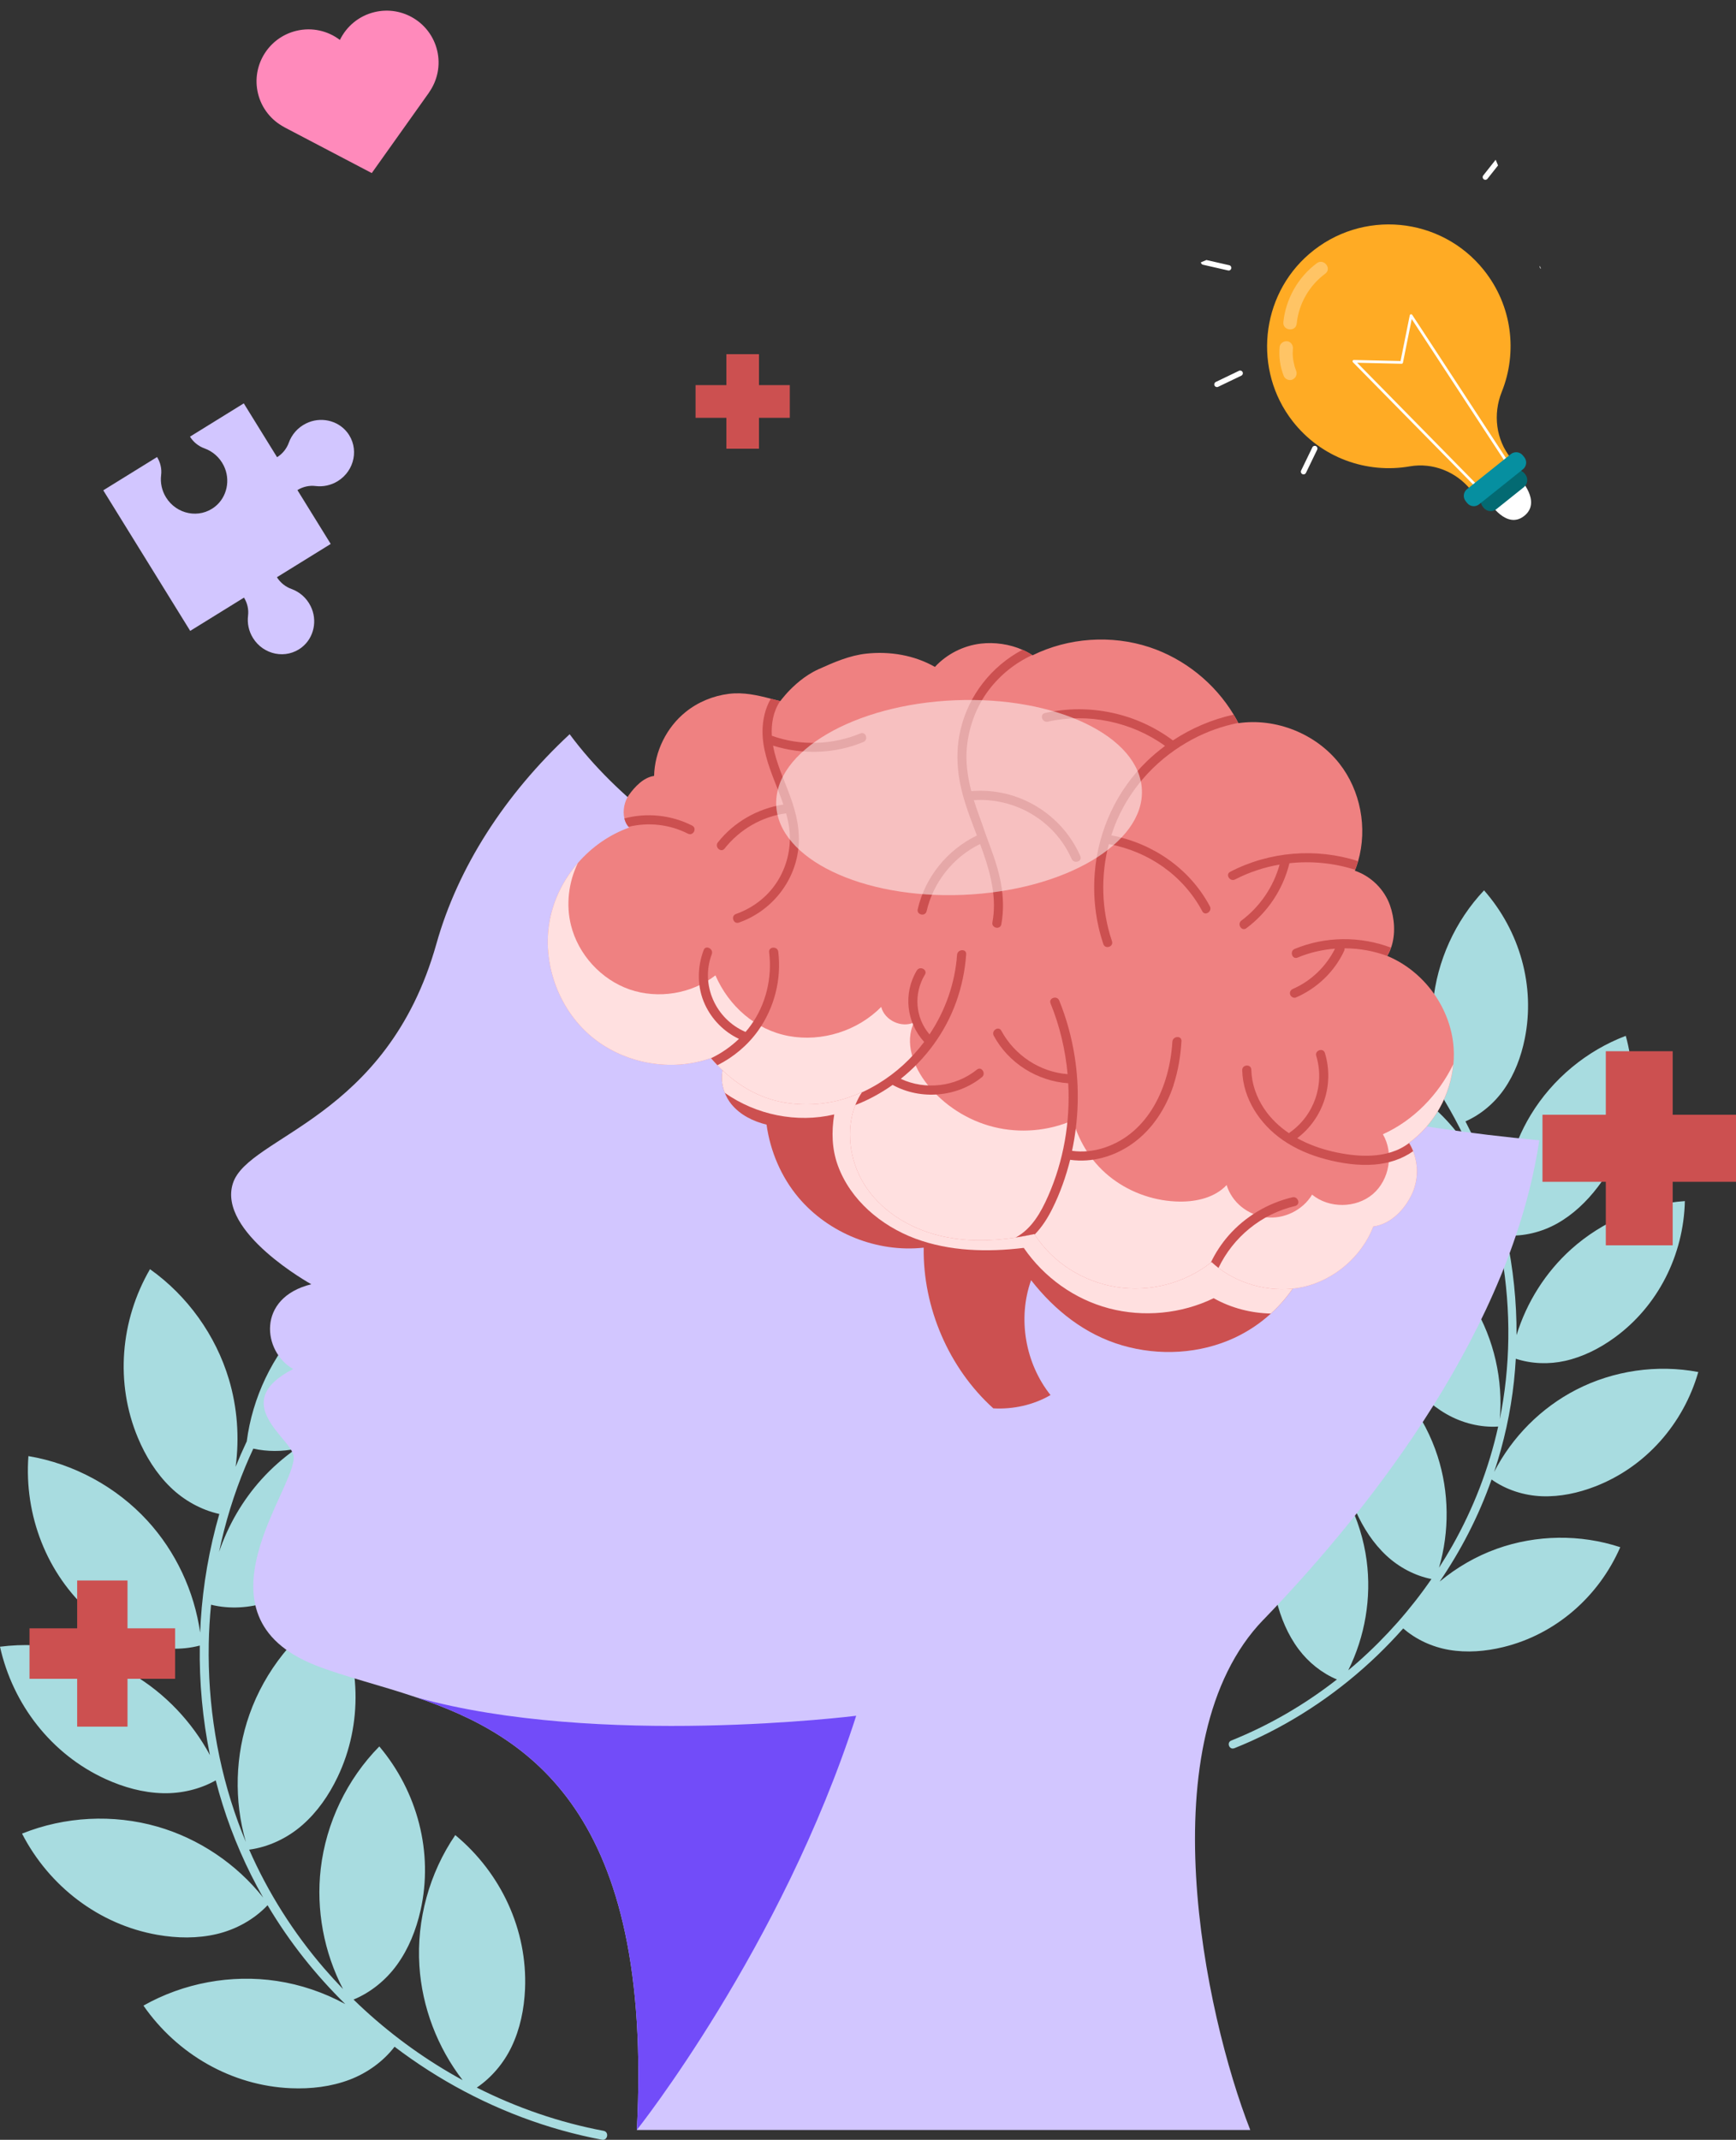 <svg width="353" height="435" viewBox="0 0 353 435" fill="none" xmlns="http://www.w3.org/2000/svg">
<rect x="0" y="0" width="353" height="435" fill="#333333" stroke="none"/>
<path d="M122.744 433.176C113.776 431.488 105.089 428.491 96.952 424.384C99.966 422.339 102.426 419.407 104.003 416.129C105.761 412.472 106.585 408.412 106.76 404.358C107.28 392.318 101.859 380.739 92.576 373.052C87.301 380.774 84.684 390.285 85.28 399.626C85.811 408.015 88.937 416.211 94.072 422.865C93.207 422.392 92.343 421.913 91.49 421.411C84.392 417.263 77.784 412.233 71.89 406.49C75.389 405.042 78.486 402.512 80.706 399.451C83.089 396.168 84.62 392.318 85.513 388.357C88.165 376.603 84.894 364.242 77.13 355.029C70.564 361.689 66.299 370.586 65.219 379.881C64.249 388.24 65.867 396.875 69.746 404.341C68.42 402.968 67.135 401.566 65.891 400.123C59.651 392.879 54.505 384.753 50.666 376.013C54.627 375.488 58.46 373.653 61.468 371.024C64.523 368.355 66.878 364.943 68.63 361.286C73.841 350.42 73.409 337.644 67.9 326.924C60.008 331.948 53.868 339.671 50.742 348.486C47.798 356.782 47.547 366 49.995 374.454C49.451 373.151 48.937 371.836 48.447 370.504C44.211 358.903 42.225 346.524 42.447 334.18C42.494 331.522 42.657 328.869 42.914 326.223C46.682 327.152 50.783 326.901 54.458 325.662C58.302 324.365 61.784 322.116 64.804 319.406C73.777 311.361 78.275 299.397 77.288 287.386C75.471 287.708 73.678 288.152 71.925 288.712C72.171 288.52 72.416 288.327 72.655 288.122C81.88 280.364 86.752 268.546 86.144 256.512C76.885 257.844 68.11 262.342 61.626 269.09C55.387 275.586 51.321 284.121 50.17 293.053C50.147 293.088 50.123 293.117 50.106 293.158C49.329 294.805 48.599 296.482 47.915 298.17C48.704 292.235 48.26 286.136 46.548 280.405C43.873 271.444 38.124 263.423 30.5 258.008C24.454 268.435 23.385 281.171 28.041 292.288C29.607 296.032 31.786 299.555 34.701 302.377C37.417 305.005 40.905 306.957 44.597 307.774C42.552 314.855 41.279 322.157 40.817 329.512C40.765 330.307 40.724 331.095 40.694 331.89C39.503 323.472 35.735 315.427 29.992 309.159C23.671 302.26 15.002 297.557 5.778 296.009C4.89 308.026 9.481 319.955 18.519 327.929C21.562 330.61 25.062 332.836 28.917 334.098C32.656 335.325 36.821 335.529 40.624 334.524C40.508 341.996 41.197 349.474 42.687 356.794C39.053 350.04 33.579 344.269 26.984 340.355C18.939 335.576 9.283 333.572 0 334.758C2.617 346.524 10.463 356.618 21.416 361.636C25.102 363.325 29.093 364.446 33.153 364.54C36.845 364.628 40.642 363.745 43.867 361.929C44.287 363.564 44.749 365.194 45.257 366.807C47.325 373.408 50.106 379.764 53.517 385.763C48.067 378.888 40.437 373.758 32.002 371.334C23.011 368.752 13.162 369.26 4.481 372.754C9.995 383.468 20.137 391.249 32.008 393.329C36.004 394.03 40.145 394.1 44.094 393.165C47.973 392.248 51.677 390.209 54.405 387.312C56.631 391.056 59.102 394.655 61.813 398.072C64.412 401.355 67.222 404.469 70.202 407.402C65.873 405.047 61.141 403.435 56.263 402.705C47.01 401.32 37.312 403.114 29.169 407.717C36.038 417.619 47.115 424.004 59.155 424.513C63.209 424.682 67.328 424.209 71.119 422.766C74.659 421.416 77.919 419.085 80.232 416.077C82.446 417.759 84.731 419.354 87.073 420.856C96.654 426.995 107.263 431.546 118.35 434.128C119.694 434.444 121.049 434.724 122.405 434.981C123.567 435.203 123.9 433.392 122.738 433.176H122.744ZM51.514 294.49C54.347 295.121 57.35 295.109 60.206 294.525C57.642 296.33 55.276 298.404 53.173 300.735C49.329 304.994 46.396 310.059 44.544 315.492C45.783 309.556 47.565 303.738 49.895 298.141C50.404 296.914 50.947 295.699 51.508 294.49H51.514Z" fill="#A8DCE0"/>
<path d="M251.002 355.392C252.17 354.924 253.327 354.428 254.478 353.914C263.924 349.637 272.599 343.696 280.071 336.516C281.899 334.758 283.652 332.93 285.334 331.037C287.934 333.315 291.258 334.822 294.658 335.401C298.303 336.02 302.066 335.71 305.652 334.84C316.32 332.252 325.083 324.587 329.464 314.528C321.373 311.858 312.388 311.975 304.367 314.849C300.144 316.362 296.2 318.646 292.748 321.515C294.892 318.366 296.849 315.088 298.59 311.694C300.407 308.16 301.978 304.509 303.298 300.764C306.254 302.873 309.923 304.036 313.551 304.17C317.243 304.304 320.935 303.51 324.382 302.172C334.617 298.211 342.304 289.466 345.331 278.916C336.959 277.327 328.068 278.618 320.491 282.52C313.387 286.177 307.475 292.112 303.824 299.222C305.81 293.257 307.171 287.083 307.849 280.82C308.013 279.289 308.135 277.753 308.223 276.217C311.424 277.268 314.97 277.385 318.259 276.649C321.864 275.843 325.234 274.137 328.231 271.975C337.129 265.549 342.351 255.139 342.602 244.168C334.102 244.752 325.83 248.257 319.492 253.947C314.293 258.615 310.425 264.737 308.375 271.42C308.41 264.615 307.697 257.815 306.272 251.161C309.847 251.383 313.533 250.466 316.659 248.707C319.877 246.896 322.611 244.291 324.855 241.352C331.52 232.63 333.512 221.157 330.586 210.577C322.617 213.592 315.706 219.334 311.284 226.613C307.259 233.232 305.325 241.084 305.746 248.818C305.577 248.117 305.401 247.416 305.214 246.715C303.497 240.225 301.072 233.927 297.988 227.963C301.143 226.578 303.912 224.212 305.874 221.385C307.983 218.347 309.304 214.813 310.04 211.191C312.23 200.436 309.017 189.243 301.768 181C295.914 187.192 292.199 195.371 291.398 203.853C290.884 209.28 291.568 214.807 293.32 219.971C292.409 218.581 291.463 217.214 290.475 215.882C290.452 215.853 290.429 215.829 290.399 215.8C287.788 208.024 282.647 201.119 275.923 196.417C268.936 191.539 260.302 189.068 251.79 189.523C253.379 200.383 259.823 210.081 269.439 215.374C269.69 215.508 269.941 215.636 270.192 215.771C268.522 215.584 266.845 215.502 265.163 215.537C266.407 226.444 272.547 236.34 281.987 241.931C285.165 243.818 288.676 245.208 292.339 245.687C295.838 246.143 299.548 245.64 302.749 244.145C303.45 246.464 304.064 248.807 304.578 251.173C306.967 262.161 307.382 273.57 305.652 284.687C305.454 285.961 305.226 287.229 304.969 288.49C305.658 280.505 303.801 272.314 299.7 265.421C295.347 258.095 288.489 252.288 280.55 249.198C277.524 259.748 279.405 271.239 285.983 280.026C288.197 282.982 290.902 285.616 294.109 287.456C297.264 289.273 301.008 290.231 304.642 290.003C302.761 298.492 299.6 306.664 295.312 314.241C294.459 315.749 293.554 317.232 292.613 318.693C294.757 311.338 294.676 303.335 292.327 296.038C289.716 287.924 284.336 280.738 277.284 275.948C271.98 285.558 271.244 297.177 275.695 307.208C277.197 310.584 279.241 313.757 281.952 316.269C284.476 318.611 287.689 320.323 291.071 321C286.818 327.175 281.806 332.836 276.204 337.802C275.532 338.398 274.842 338.982 274.153 339.554C277.565 332.702 278.903 324.827 277.892 317.232C276.77 308.785 272.751 300.753 266.664 294.788C259.73 303.3 256.943 314.604 259.537 325.265C260.413 328.858 261.862 332.339 264.082 335.295C266.068 337.942 268.784 340.127 271.846 341.418C265.303 346.529 258.07 350.741 250.359 353.838C249.36 354.241 249.979 355.795 250.978 355.392H251.002ZM291.544 220.292C294.611 224.878 297.234 229.762 299.396 234.845C296.779 230.323 293.262 226.315 289.073 223.19C286.783 221.484 284.3 220.047 281.689 218.89C284.341 218.908 287.029 218.388 289.447 217.319C290.16 218.295 290.861 219.288 291.539 220.292H291.544Z" fill="#A8DCE0"/>
<g clip-path="url(#clip0_80_354)">
<path d="M256.884 329.282C233.277 353.734 244.914 409.251 254.228 433H129.493C132.896 368.337 107.485 352.776 84.645 345.049C84.645 345.049 84.645 345.049 84.631 345.049C77.178 342.53 70.003 340.834 64.185 338.549C38.205 328.31 60.292 302.525 59.709 296.067C59.375 292.42 46.24 285.197 59.61 278.307C53.444 274.823 52.08 263.853 63.297 261.072C63.297 261.072 44.123 250.463 47.369 240.53C50.517 230.879 78.692 227.594 88.737 191.874C93.106 176.314 102.675 161.491 115.832 149.258C125.728 162.59 139.986 172.418 154.422 180.897C202.673 209.238 257.268 226.686 313 231.809C307.366 269.452 279.852 305.512 256.884 329.297V329.282Z" fill="#D2C6FF"/>
<g style="mix-blend-mode:multiply">
<path d="M129.493 433C132.896 368.337 107.485 352.776 84.645 345.049C121.714 355.38 174.1 348.795 174.1 348.795C158.954 395.939 129.486 433 129.486 433H129.493Z" fill="#724CF9"/>
</g>
<path d="M266.333 254.948C264.841 259.589 262.042 263.754 258.426 267.032C256.252 269.019 253.773 270.672 251.102 271.928C244.012 275.242 235.693 275.696 228.184 273.496C220.668 271.304 214.48 266.415 209.663 260.248C206.893 268.032 208.47 277.136 213.613 283.6C210.146 285.623 205.99 286.531 201.984 286.304C192.94 278.151 187.641 265.804 187.825 253.635C178.355 254.671 168.488 250.719 162.357 243.439C158.84 239.252 156.624 234.037 155.871 228.623C153.107 227.949 150.486 226.636 148.71 224.458C148.156 223.769 147.701 222.982 147.381 222.152C146.451 219.768 146.543 216.993 148.078 214.978C150.678 215.333 154.088 216.504 156.24 218.355C156.368 217.774 156.517 217.199 156.681 216.624C164.843 214.056 173.446 213.048 182.071 213.339C193.835 213.729 205.642 216.532 216.412 221.08C219.36 222.322 222.252 223.677 225.086 225.132C240.211 232.866 253.787 243.403 266.333 254.948Z" fill="#CC5050"/>
<g style="mix-blend-mode:multiply">
<path d="M266.333 254.948C264.841 259.589 262.042 263.754 258.426 267.032C254.363 266.94 250.32 265.904 246.79 263.91C240.24 267.089 232.546 267.834 225.506 265.975C218.465 264.116 212.292 259.674 208.171 253.678C200.769 254.579 193.089 254.387 186.106 251.79C179.13 249.186 172.907 243.921 170.363 236.918C169.148 233.562 169.063 230.078 169.632 226.551C162.044 228.36 153.725 226.643 147.374 222.159C146.444 219.775 146.536 217 148.07 214.985C150.671 215.34 154.081 216.511 156.233 218.363C156.361 217.781 156.51 217.206 156.674 216.631C164.836 214.063 173.439 213.055 182.064 213.346C188.28 215.021 194.496 216.695 200.712 218.37C208.846 220.562 217.002 222.748 225.079 225.132C240.204 232.866 253.78 243.403 266.326 254.948H266.333Z" fill="#FFE0E0"/>
</g>
<path d="M287.347 234.03C288.427 236.79 288.377 239.99 287.127 242.679C285.606 245.951 282.829 248.817 279.255 249.335C276.897 255.423 271.37 260.192 264.99 261.625C259.2 262.923 252.508 261.398 247.77 257.744C247.287 257.375 246.825 256.977 246.377 256.559C246.314 256.608 246.25 256.658 246.186 256.708C240.829 260.901 233.689 262.732 226.976 261.639C220.227 260.539 214.118 256.708 210.388 250.974C210.36 250.946 210.345 250.918 210.317 250.875C209.074 251.145 207.816 251.379 206.559 251.57C201.408 252.351 196.151 252.422 191.107 251.209C184.827 249.697 178.902 246.029 175.578 240.501C172.764 235.832 171.947 229.666 173.93 224.635C174.278 223.734 174.718 222.875 175.258 222.059L175.265 222.045C175.265 222.045 175.286 222.003 175.301 221.981C172.388 223.372 169.212 224.195 165.994 224.436C163.515 224.621 160.993 224.465 158.556 223.947C153.612 222.897 149.363 220.179 145.882 216.553C145.435 216.092 145.009 215.617 144.589 215.127C144.575 215.12 144.568 215.113 144.561 215.099C136.37 217.994 126.694 216.205 120.087 210.572C113.48 204.938 110.191 195.671 111.775 187.134C112.578 182.806 114.617 178.754 117.509 175.434C120.308 172.205 123.909 169.665 127.944 168.232C127.895 168.182 127.859 168.139 127.817 168.09C127.39 167.607 127.113 167.018 126.964 166.387C126.573 164.769 126.993 162.86 127.859 161.647C129.088 159.908 130.886 158.028 133.003 157.737C133.123 152.749 135.539 147.867 139.418 144.738C141.925 142.715 145.023 141.445 148.22 141.048C151.196 140.686 153.946 141.311 156.752 142.041C157.384 142.197 158.016 142.368 158.649 142.524H158.67C158.67 142.524 159.039 142.006 159.707 141.247C159.714 141.232 159.728 141.218 159.743 141.211C159.835 141.112 159.927 140.998 160.034 140.885C160.034 140.885 160.034 140.871 160.041 140.871C161.384 139.409 163.621 137.316 166.442 136.046C169.568 134.633 172.757 133.243 176.174 132.874C180.941 132.363 185.921 133.186 190.106 135.577C192.528 132.959 195.903 131.249 199.448 130.837C202.225 130.518 205.287 130.937 207.909 132.1C208.612 132.398 209.28 132.76 209.898 133.179C209.919 133.193 209.933 133.207 209.962 133.214C217.265 129.617 225.981 129.021 233.718 131.561C240.815 133.903 247.01 138.884 250.86 145.284C251.194 145.83 251.5 146.391 251.798 146.966C251.805 146.98 251.812 146.994 251.819 147.008C259.442 145.909 267.548 149.144 272.322 155.183C276.669 160.689 278.097 168.345 276.158 175.079C275.988 175.675 275.789 176.257 275.568 176.832C275.547 176.888 275.526 176.945 275.497 177.009C278.758 178.109 281.458 180.755 282.623 183.991C283.582 186.659 283.823 189.951 282.864 192.662C282.665 193.251 282.41 193.804 282.083 194.322C282.175 194.358 282.268 194.4 282.36 194.443C282.374 194.443 282.381 194.443 282.381 194.457C289.407 197.494 294.586 204.42 295.488 212.005C295.659 213.445 295.673 214.9 295.538 216.34C294.956 222.599 291.617 228.63 286.516 232.341C286.523 232.355 286.53 232.377 286.544 232.391C286.878 232.916 287.148 233.469 287.375 234.051L287.347 234.03Z" fill="#EF8181"/>
<g style="mix-blend-mode:multiply">
<path d="M287.347 234.03C288.427 236.79 288.377 239.99 287.127 242.68C285.606 245.951 282.829 248.817 279.255 249.335C276.897 255.423 271.37 260.192 264.99 261.625C259.2 262.924 252.508 261.398 247.77 257.744C247.287 257.375 246.825 256.977 246.377 256.559C246.314 256.608 246.25 256.658 246.186 256.708C240.829 260.901 233.689 262.732 226.976 261.639C220.227 260.539 214.118 256.708 210.388 250.974C210.36 250.946 210.345 250.918 210.317 250.875C209.074 251.145 207.816 251.379 206.559 251.57C201.408 252.351 196.151 252.422 191.107 251.209C184.827 249.697 178.902 246.029 175.578 240.501C172.764 235.832 171.947 229.666 173.93 224.635C174.278 223.734 174.718 222.875 175.258 222.059L175.265 222.045C175.265 222.045 175.286 222.003 175.301 221.981C172.388 223.372 169.212 224.195 165.994 224.436C163.515 224.621 160.993 224.465 158.556 223.947C153.612 222.897 149.363 220.179 145.882 216.553C145.435 216.092 145.009 215.617 144.589 215.127C144.575 215.12 144.568 215.113 144.561 215.099C136.37 217.994 126.694 216.206 120.087 210.572C113.48 204.938 110.191 195.671 111.775 187.134C112.578 182.806 114.617 178.754 117.509 175.434C115.612 179.329 115.058 183.885 116.102 188.085C117.587 194.046 122.219 199.119 128.023 201.141C133.834 203.149 140.625 202.043 145.477 198.282C148.205 204.554 153.647 209.365 160.382 210.614C167.11 211.863 174.391 209.571 179.187 204.696C179.869 207.421 183.321 209.046 185.864 207.847C183.882 211.92 185.715 216.88 188.543 220.42C191.946 224.699 196.791 227.8 202.105 229.113C207.411 230.425 213.151 229.936 218.167 227.75C219.545 232.497 222.209 236.613 226.152 239.593C230.095 242.573 235.018 244.233 239.955 244.269C243.401 244.29 247.067 243.425 249.425 240.906C250.498 244.439 253.73 247.001 257.403 247.448C261.062 247.902 264.912 246.022 266.802 242.857C270.262 245.695 275.753 245.646 279.156 242.743C282.552 239.841 283.454 234.427 281.195 230.581C287.411 227.793 292.519 222.535 295.517 216.34C294.934 222.599 291.595 228.63 286.494 232.341C286.502 232.355 286.509 232.377 286.523 232.391C286.857 232.916 287.127 233.469 287.354 234.051L287.347 234.03Z" fill="#FFE0E0"/>
</g>
<path d="M199.646 218.987C194.617 223.067 187.172 223.677 181.51 220.548C179.172 222.201 176.629 223.592 173.937 224.642C174.285 223.741 174.725 222.883 175.265 222.067C176.388 221.556 177.489 220.967 178.554 220.321C182.22 218.1 185.374 215.191 187.918 211.813C184.309 207.854 183.627 201.929 186.426 197.288C187.037 196.274 188.692 197.118 188.067 198.14C185.737 202 186.106 206.889 189.004 210.281C192.201 205.505 194.191 199.935 194.61 194.102C194.695 192.932 196.542 192.811 196.464 193.989C196.229 197.31 195.555 200.56 194.432 203.689C192.201 209.89 188.23 215.269 183.165 219.313C188.173 221.662 194.325 220.938 198.645 217.44C199.575 216.688 200.577 218.249 199.654 218.987H199.646Z" fill="#CC5050"/>
<path d="M159.849 141.098C159.807 141.133 159.778 141.169 159.735 141.204C159.828 141.105 159.92 140.991 160.027 140.878C159.977 140.949 159.92 141.02 159.849 141.091V141.098Z" fill="#CC5050"/>
<path d="M175.563 150.84C169.731 153.26 163.188 153.465 157.192 151.578C157.832 155.154 159.437 158.489 160.68 161.888C161.931 165.322 162.755 168.863 162.336 172.539C161.554 179.414 156.752 185.268 150.244 187.553C149.122 187.943 148.539 186.191 149.662 185.8C153.008 184.623 155.977 182.38 157.924 179.407C159.941 176.335 160.879 172.617 160.545 168.955C160.432 167.728 160.176 166.521 159.849 165.337C154.933 165.989 150.401 168.615 147.339 172.503C146.607 173.44 145.236 172.191 145.968 171.254C149.243 167.103 154.088 164.357 159.295 163.555C158.748 161.945 158.102 160.355 157.491 158.787C156.219 155.523 155.004 152.082 155.054 148.534C155.082 146.277 155.601 143.986 156.738 142.048C157.37 142.205 158.002 142.375 158.634 142.531C157.249 144.567 156.801 147.094 156.944 149.57C162.762 151.677 169.262 151.457 174.96 149.094C176.068 148.633 176.643 150.393 175.549 150.854L175.563 150.84Z" fill="#CC5050"/>
<path d="M139.894 169.48C136.157 167.579 131.852 167.103 127.81 168.083C127.383 167.6 127.106 167.011 126.957 166.38C131.539 165.159 136.505 165.677 140.746 167.834C141.812 168.373 140.959 170.02 139.894 169.473V169.48Z" fill="#CC5050"/>
<path d="M154.173 209.5C152.042 212.487 149.157 214.907 145.882 216.546C145.435 216.085 145.009 215.609 144.589 215.12C146.678 214.126 148.589 212.792 150.259 211.196C147.211 209.748 144.753 207.258 143.339 204.192C141.734 200.709 141.741 196.685 143.083 193.137C143.503 192.023 145.144 192.882 144.732 193.982C142.38 200.226 145.534 207.187 151.601 209.784C151.971 209.358 152.319 208.918 152.66 208.45C155.757 204.2 157.036 198.778 156.397 193.584C156.254 192.399 158.109 192.3 158.251 193.471C158.94 199.105 157.462 204.874 154.173 209.5Z" fill="#CC5050"/>
<path d="M244.474 185.24C240.573 177.96 233.583 173.113 225.498 171.595H225.47C223.779 178.052 223.971 184.992 226.109 191.335C226.493 192.47 224.731 193.045 224.355 191.917C222.77 187.22 222.216 182.246 222.621 177.307C223.325 168.799 227.083 160.668 233.235 154.728C234.393 153.614 235.622 152.586 236.901 151.635C230.123 146.725 221.243 144.873 213.073 146.71C211.915 146.973 211.326 145.22 212.484 144.951C221.499 142.921 231.111 144.979 238.499 150.521C242.25 148.044 246.441 146.249 250.832 145.284C251.166 145.83 251.471 146.391 251.769 146.966C248.53 147.611 245.397 148.733 242.477 150.287C235.672 153.912 230.166 159.688 227.111 166.777C226.678 167.77 226.301 168.785 225.974 169.814C234.45 171.439 241.923 176.583 246.015 184.239C246.569 185.282 245.021 186.297 244.466 185.247L244.474 185.24Z" fill="#CC5050"/>
<path d="M276.137 175.065C275.966 175.661 275.767 176.243 275.547 176.817C271.249 175.434 266.66 174.994 262.184 175.483C262.184 175.512 262.184 175.547 262.17 175.576C260.87 180.819 257.772 185.46 253.439 188.696C252.48 189.412 251.478 187.858 252.43 187.142C256.195 184.325 258.945 180.287 260.195 175.76C257.055 176.299 253.993 177.307 251.159 178.776C250.107 179.322 249.091 177.775 250.15 177.229C258.135 173.078 267.626 172.319 276.144 175.058L276.137 175.065Z" fill="#CC5050"/>
<path d="M287.347 234.03C285.059 235.655 282.317 236.513 279.497 236.74C276.201 237.003 272.805 236.506 269.622 235.669C266.503 234.853 263.498 233.597 260.841 231.759C256.181 228.531 252.736 223.344 252.594 217.561C252.565 216.369 254.412 216.262 254.441 217.447C254.512 220.307 255.471 223.017 257.048 225.38C258.398 227.395 260.138 229.042 262.099 230.368C262.149 230.319 262.205 230.262 262.269 230.219C267.228 226.743 269.402 220.442 267.647 214.652C267.306 213.509 269.061 212.927 269.409 214.063C271.348 220.47 269.068 227.367 263.775 231.383C266.006 232.618 268.45 233.505 270.936 234.087C276.002 235.265 282.168 235.697 286.516 232.369C286.85 232.895 287.12 233.448 287.347 234.03Z" fill="#CC5050"/>
<path d="M263.385 245.156C256.437 246.788 250.732 251.542 247.77 257.751C247.287 257.382 246.825 256.984 246.377 256.566C246.314 256.615 246.25 256.665 246.186 256.715C247.131 254.714 248.36 252.841 249.83 251.159C253.212 247.313 257.815 244.567 262.795 243.396C263.953 243.127 264.536 244.879 263.378 245.149L263.385 245.156Z" fill="#CC5050"/>
<path d="M238.662 220.527C237.092 225.274 234.336 229.631 230.194 232.54C226.55 235.101 222.046 236.407 217.606 235.775C216.76 239.153 215.581 242.495 214.032 245.617C213.08 247.547 211.901 249.435 210.388 250.967C210.36 250.939 210.345 250.91 210.317 250.868C209.074 251.138 207.816 251.372 206.559 251.563C206.573 251.549 206.594 251.542 206.609 251.528C209.827 249.747 211.667 246.447 213.109 243.19C216.291 235.981 217.648 228.055 217.215 220.215C210.935 219.782 205.06 216.127 202.069 210.55C201.508 209.507 203.056 208.485 203.618 209.543C206.282 214.503 211.461 217.944 217.087 218.363C216.64 213.431 215.489 208.571 213.62 203.98C213.173 202.873 214.935 202.298 215.382 203.391C216.888 207.102 217.94 210.976 218.551 214.935C219.524 221.222 219.318 227.722 217.989 233.952C220.192 234.257 222.429 234.016 224.539 233.32C233.675 230.312 237.845 220.725 238.392 211.771C238.463 210.586 240.318 210.472 240.24 211.657C240.055 214.666 239.579 217.646 238.641 220.513L238.662 220.527Z" fill="#CC5050"/>
<path d="M282.054 194.308C282.147 194.344 282.239 194.386 282.331 194.429C279.476 193.336 276.435 192.783 273.394 192.783C273.423 192.946 273.402 193.13 273.309 193.329C271.32 197.565 267.796 200.921 263.513 202.78C263.051 202.979 262.49 202.631 262.34 202.192C262.17 201.681 262.468 201.219 262.93 201.021C266.638 199.403 269.658 196.451 271.462 192.854C268.862 193.052 266.29 193.648 263.854 194.663C262.745 195.124 262.17 193.364 263.264 192.903C269.466 190.335 276.577 190.278 282.836 192.641C282.637 193.23 282.381 193.783 282.054 194.301V194.308Z" fill="#CC5050"/>
<path d="M217.904 174.611C214.494 166.855 206.438 162.115 198.027 162.661C198.169 163.123 198.311 163.57 198.467 164.031C198.794 165.01 199.149 165.975 199.504 166.94C199.789 167.763 200.073 168.579 200.357 169.395C200.421 169.551 200.471 169.707 200.527 169.864C201.586 172.787 202.73 175.668 203.362 178.719C203.419 178.989 203.476 179.258 203.525 179.535C204.023 182.295 204.122 185.126 203.611 187.894C203.39 189.072 201.572 188.681 201.799 187.511C202.701 182.693 201.501 177.846 199.916 173.305C199.718 172.73 199.504 172.155 199.291 171.581C193.864 174.213 189.772 179.336 188.422 185.219C188.159 186.382 186.348 185.999 186.61 184.835C188.116 178.307 192.635 172.744 198.645 169.849C197.565 167.004 196.45 164.18 195.682 161.228C194.574 156.985 194.304 152.6 195.327 148.3C196.975 141.318 201.629 135.428 207.901 132.093C208.605 132.391 209.273 132.753 209.891 133.172C206.452 134.747 203.44 137.167 201.131 140.182C198.595 143.496 197.075 147.533 196.627 151.67C196.3 154.771 196.727 157.843 197.508 160.831C206.95 160.022 215.872 165.393 219.673 174.029C220.156 175.129 218.394 175.696 217.911 174.618L217.904 174.611Z" fill="#CC5050"/>
<g style="mix-blend-mode:soft-light" opacity="0.5">
<path d="M195.838 181.915C216.372 181.063 232.649 171.516 232.195 160.592C231.74 149.668 214.726 141.503 194.192 142.356C173.659 143.208 157.381 152.755 157.836 163.679C158.291 174.603 175.305 182.768 195.838 181.915Z" fill="white"/>
</g>
</g>
<g clip-path="url(#clip1_80_354)">
<path d="M353 226.612H340.125V213.701H326.526V226.612H313.65V240.249H326.526V253.16H340.125V240.249H353V226.612Z" fill="#CC5050"/>
<path d="M160.599 78.286H154.331V72H147.704V78.286H141.435V84.932H147.704V91.218H154.331V84.932H160.599V78.286Z" fill="#CC5050"/>
<path d="M35.612 331.016H25.928V321.298H15.69V331.016H6V341.283H15.69V351H25.928V341.283H35.612V331.016Z" fill="#CC5050"/>
<path d="M70.579 87.867C68.642 85.403 65.102 84.651 62.221 86.089C60.509 86.939 59.318 88.366 58.736 89.974C58.297 91.198 57.458 92.252 56.343 92.943C56.343 92.943 56.343 92.943 56.343 92.949L49.571 82L38.633 88.767C39.325 89.886 40.379 90.726 41.602 91.16C43.21 91.741 44.632 92.932 45.488 94.645C46.926 97.526 46.174 101.066 43.71 103.003C40.51 105.522 35.895 104.567 33.76 101.115C32.887 99.705 32.574 98.108 32.761 96.598C32.92 95.32 32.624 94.019 31.938 92.91L21 99.677L38.677 128.254L49.615 121.487C50.301 122.595 50.597 123.896 50.438 125.175C50.252 126.684 50.564 128.281 51.437 129.692C53.572 133.144 58.187 134.099 61.387 131.58C63.851 129.642 64.603 126.102 63.165 123.221C62.314 121.509 60.888 120.318 59.279 119.736C58.056 119.297 57.002 118.457 56.31 117.343L67.248 110.577L60.476 99.628C60.476 99.628 60.476 99.628 60.481 99.628C61.59 98.942 62.891 98.645 64.169 98.805C65.679 98.991 67.276 98.678 68.686 97.806C72.138 95.671 73.093 91.055 70.574 87.856L70.579 87.867Z" fill="#D2C6FF"/>
</g>
<path d="M88.893 10.263C87.537 4.595 81.837 1.101 76.162 2.459C72.959 3.225 70.451 5.374 69.118 8.119C66.687 6.275 63.478 5.494 60.275 6.26C54.6 7.618 51.099 13.313 52.456 18.982C53.189 22.047 55.202 24.466 57.785 25.836L57.767 25.84L75.594 35.184L87.261 18.783L87.243 18.787C88.927 16.397 89.626 13.328 88.893 10.263Z" fill="#FF8ABB"/>
<g clip-path="url(#clip2_80_354)">
<path d="M301.746 54.929C293.002 43.988 276.874 42.426 266.173 51.665C256.275 60.214 254.79 75.259 262.812 85.588C268.654 93.108 277.93 96.33 286.663 94.806C291.372 93.987 296.144 95.912 299.127 99.649L299.333 99.903L307.439 93.423L307.233 93.169C304.175 89.346 303.551 84.195 305.372 79.655C308.594 71.635 307.522 62.159 301.739 54.926L301.746 54.929Z" fill="#FFAB24"/>
<path d="M306.725 94.354C306.725 94.354 306.71 94.36 306.703 94.368C306.575 94.449 306.405 94.414 306.326 94.291L287.062 64.862L285.277 73.73C285.252 73.857 285.135 73.95 285.002 73.95L275.967 73.743L299.93 98.114C300.035 98.221 300.034 98.393 299.928 98.499C299.827 98.591 299.649 98.603 299.542 98.492L275.106 73.639C275.029 73.56 275.007 73.441 275.049 73.34C275.095 73.238 275.196 73.173 275.309 73.177L284.789 73.399L286.663 64.105C286.685 63.996 286.771 63.91 286.881 63.892C286.988 63.87 287.102 63.917 287.163 64.008L306.793 93.997C306.87 94.115 306.846 94.27 306.738 94.359L306.725 94.354Z" fill="white"/>
<path d="M302.851 102.116C302.851 102.116 306.334 107.764 309.948 104.871C313.563 101.982 308.977 97.216 308.977 97.216L302.851 102.116Z" fill="white"/>
<path d="M301.811 100.422L307.395 95.959C308.193 95.32 309.362 95.451 310 96.249L310.148 96.433C310.786 97.231 310.656 98.401 309.857 99.039L304.274 103.503C303.476 104.141 302.307 104.011 301.669 103.212L301.521 103.028C300.883 102.23 301.013 101.061 301.811 100.422Z" fill="#036A72"/>
<path d="M307.219 92.314L298.303 99.442C297.554 100.041 297.432 101.133 298.031 101.882L298.326 102.251C298.924 103 300.017 103.121 300.765 102.523L309.682 95.394C310.43 94.795 310.552 93.703 309.953 92.954L309.658 92.585C309.06 91.837 307.968 91.715 307.219 92.314Z" fill="#068FA0"/>
<g opacity="0.3">
<path d="M261.701 69.37C260.975 69.322 260.263 69.818 260.194 70.575C260.017 72.568 260.307 74.577 261.041 76.435C261.306 77.098 262.182 77.468 262.835 77.152C263.516 76.824 263.831 76.07 263.552 75.358C263.432 75.057 263.332 74.749 263.238 74.443C263.081 73.852 262.962 73.245 262.903 72.635C262.887 72.475 262.873 72.308 262.866 72.145C262.862 72.068 262.86 71.997 262.856 71.921C262.862 71.573 262.873 71.224 262.906 70.877C262.972 70.165 262.446 69.422 261.701 69.37Z" fill="white"/>
<path d="M267.771 53.503C263.953 56.331 261.443 60.767 260.96 65.49C260.781 67.239 263.495 67.545 263.672 65.792C264.087 61.748 266.209 58.051 269.476 55.636C270.886 54.588 269.184 52.459 267.771 53.503Z" fill="white"/>
</g>
<path d="M261.687 36.659C261.453 36.846 261.11 36.81 260.917 36.574L257.648 32.483C257.461 32.249 257.497 31.906 257.733 31.713C257.967 31.527 258.31 31.562 258.503 31.799L261.773 35.889C261.959 36.123 261.924 36.466 261.687 36.659Z" fill="white"/>
<path d="M250.182 54.876C250.057 54.978 249.886 55.021 249.718 54.98L244.613 53.816C244.318 53.75 244.136 53.459 244.202 53.164C244.269 52.869 244.56 52.687 244.855 52.754L249.961 53.917C250.255 53.983 250.437 54.275 250.371 54.569C250.339 54.694 250.272 54.8 250.182 54.876Z" fill="white"/>
<path d="M252.518 76.301C252.484 76.326 252.45 76.352 252.413 76.368L247.694 78.636C247.42 78.766 247.094 78.652 246.964 78.378C246.833 78.104 246.95 77.783 247.222 77.648L251.94 75.379C252.214 75.249 252.54 75.364 252.671 75.637C252.783 75.868 252.716 76.147 252.518 76.301Z" fill="white"/>
<path d="M265.405 96.32C265.246 96.447 265.021 96.479 264.825 96.383C264.553 96.251 264.44 95.926 264.572 95.654L266.855 90.939C266.986 90.668 267.312 90.554 267.584 90.686C267.855 90.818 267.968 91.143 267.837 91.415L265.554 96.13C265.519 96.206 265.466 96.266 265.405 96.32Z" fill="white"/>
<path d="M281.995 29.442C281.902 29.514 281.784 29.564 281.655 29.561C281.355 29.564 281.108 29.316 281.106 29.017L281.093 23.783C281.09 23.484 281.333 23.238 281.637 23.234C281.937 23.232 282.184 23.479 282.186 23.779L282.2 29.012C282.199 29.185 282.119 29.341 281.995 29.442Z" fill="white"/>
<path d="M302.374 36.439C302.177 36.593 301.898 36.604 301.695 36.438C301.457 36.253 301.419 35.908 301.603 35.669L304.852 31.565C305.039 31.332 305.382 31.289 305.62 31.474C305.858 31.659 305.897 32.004 305.712 32.242L302.463 36.346C302.438 36.379 302.406 36.409 302.377 36.432L302.374 36.439Z" fill="white"/>
<path d="M319.068 53.417C319.005 53.465 318.931 53.502 318.851 53.524L313.75 54.711C313.455 54.778 313.164 54.599 313.097 54.304C313.03 54.009 313.209 53.718 313.504 53.651L318.605 52.464C318.9 52.397 319.191 52.576 319.258 52.871C319.308 53.084 319.229 53.294 319.065 53.423L319.068 53.417Z" fill="white"/>
</g>
<defs>
<clipPath id="clip0_80_354">
<rect width="266" height="303" fill="white" transform="translate(47 130)"/>
</clipPath>
<clipPath id="clip1_80_354">
<rect width="347" height="279" fill="white" transform="translate(6 72)"/>
</clipPath>
<clipPath id="clip2_80_354">
<rect width="76.556" height="77.419" fill="white" transform="translate(232 58.399) rotate(-22.583)"/>
</clipPath>
</defs>
</svg>
